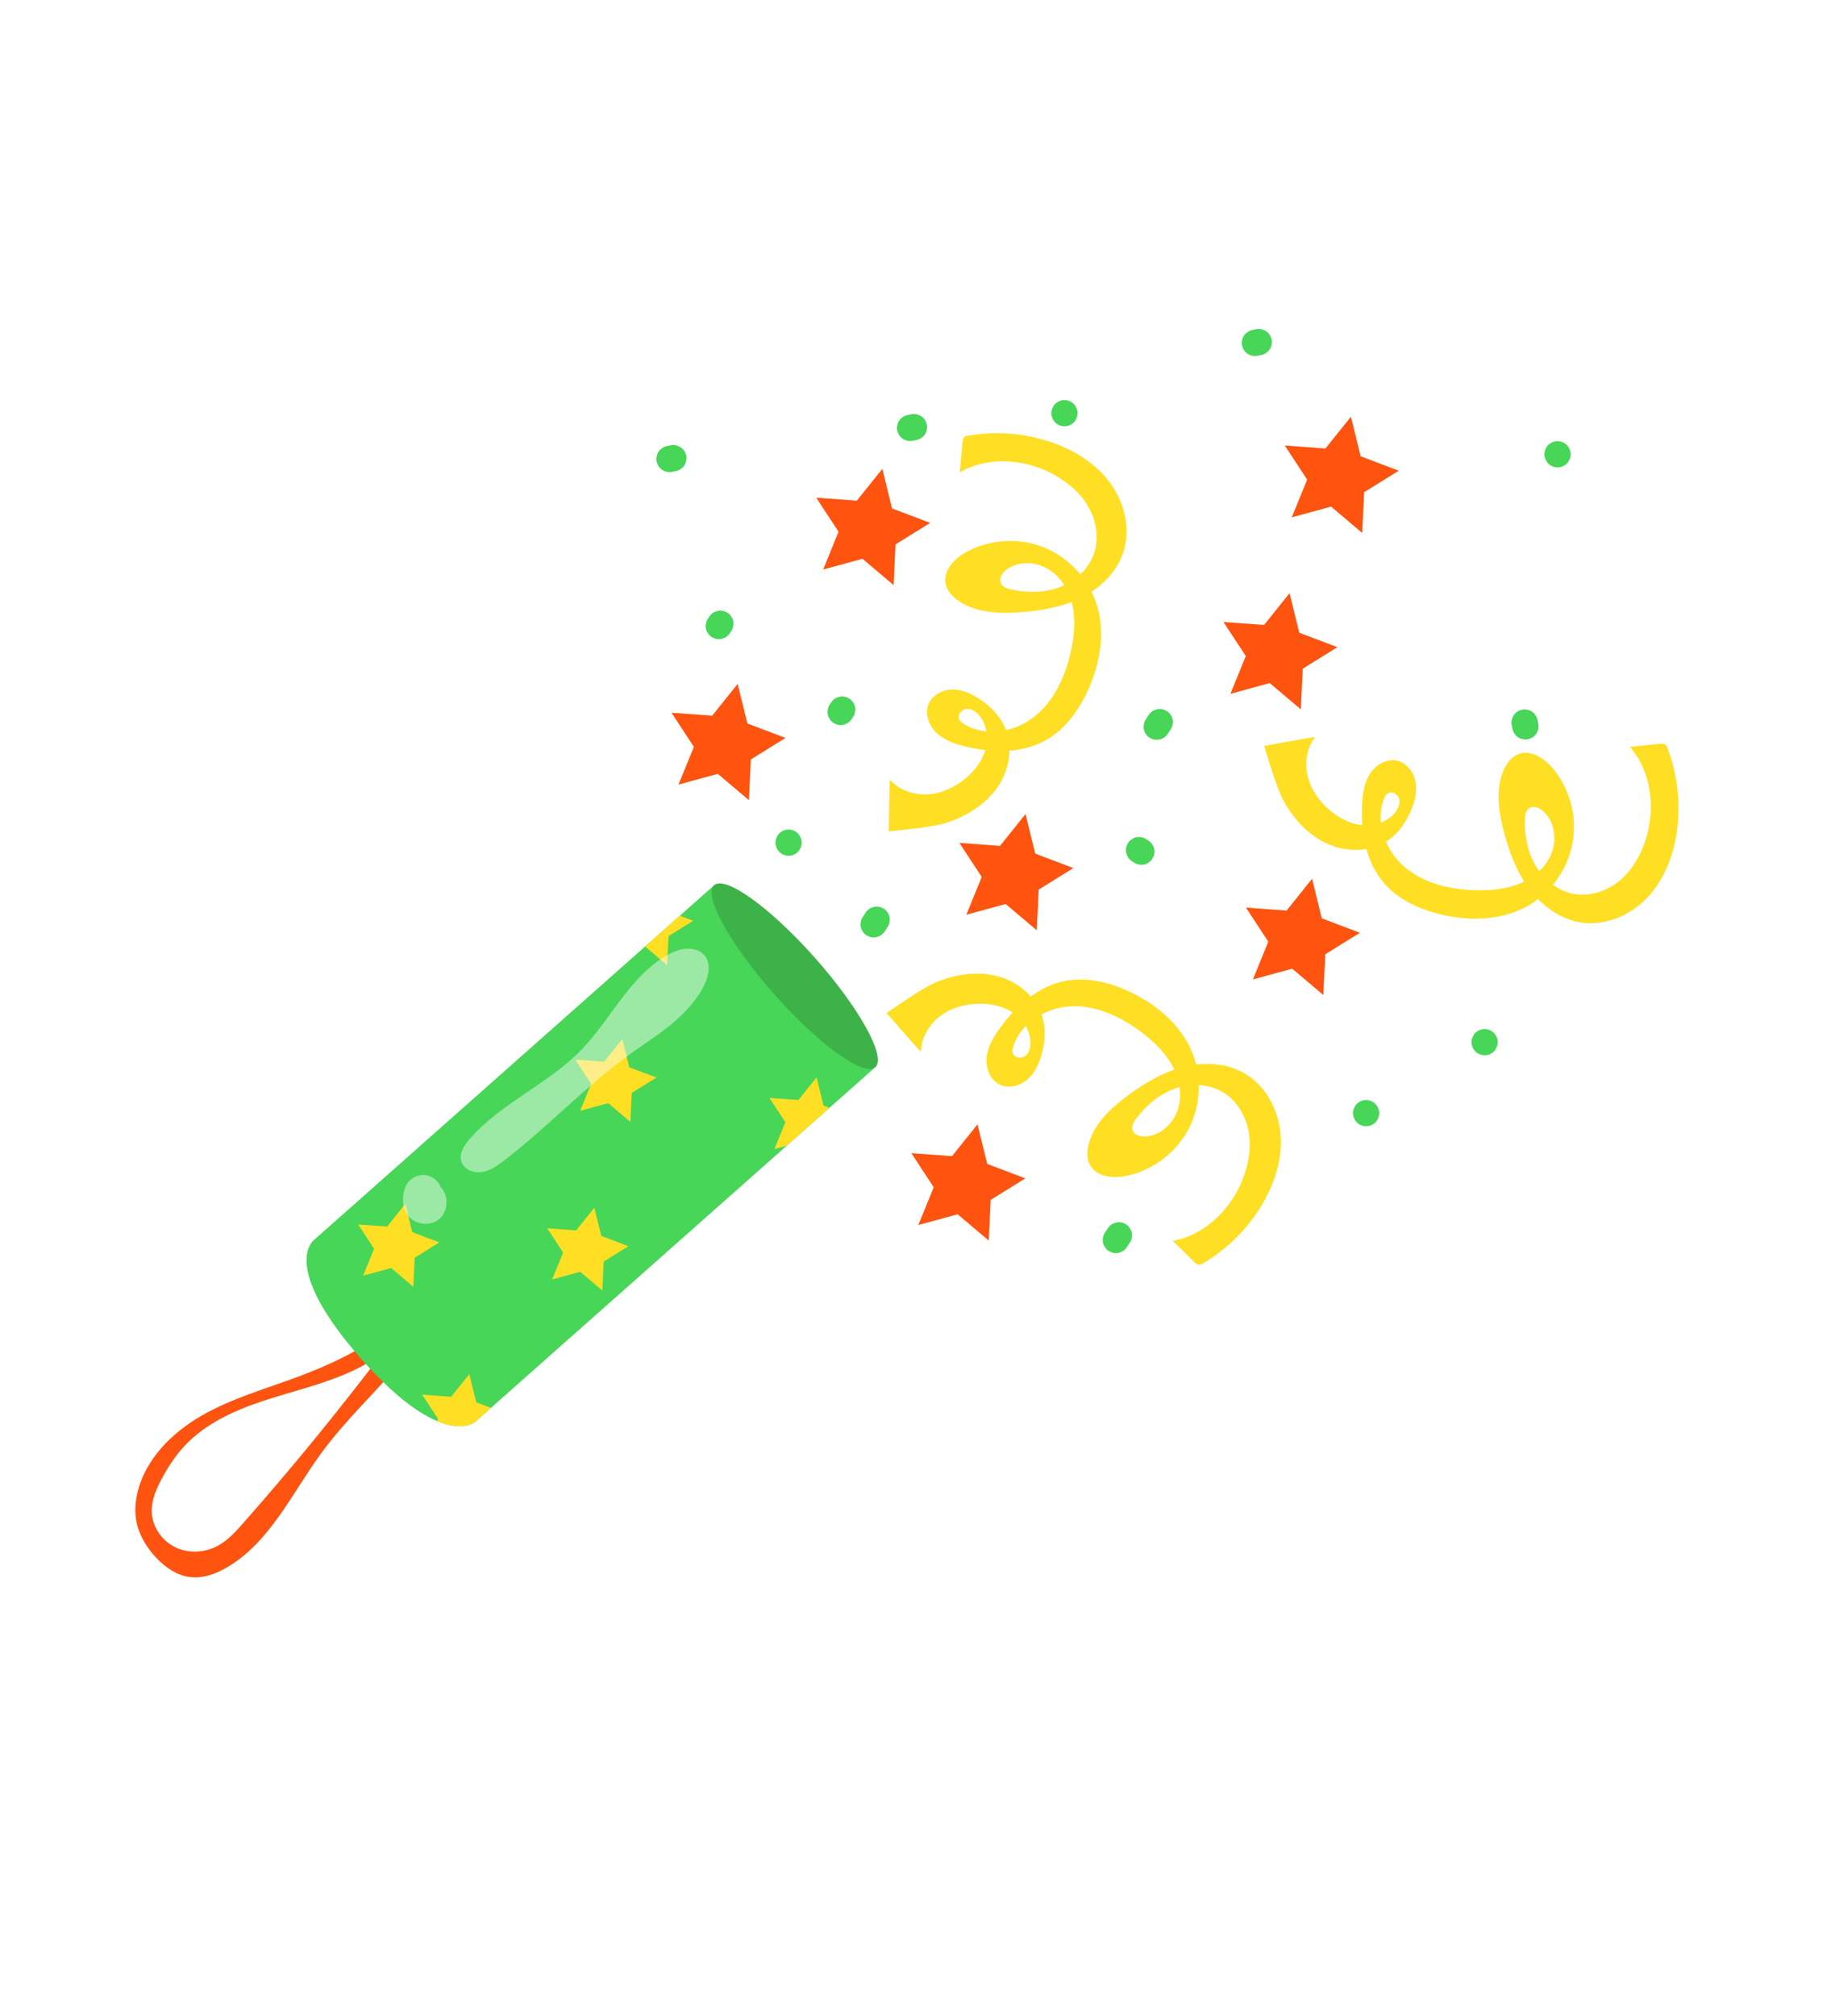 <svg width="235" height="258" viewBox="0 0 235 258" fill="none" xmlns="http://www.w3.org/2000/svg">
<g clip-path="url(#clip0_32_293)" filter="url(#filter0_d_32_293)">
<path d="M38.342 172.147C34.149 173.716 29.785 174.928 25.896 177.146C22.007 179.363 18.541 182.813 17.573 187.185C17.34 188.237 17.256 189.33 17.411 190.395C17.689 192.308 18.728 194.052 20.066 195.446C21.192 196.619 22.605 197.607 24.213 197.838C25.918 198.083 27.64 197.455 29.123 196.579C34.613 193.333 37.404 187.078 41.178 181.938C44.33 177.647 48.293 174.021 51.704 169.933C52.337 169.176 52.976 168.346 53.087 167.366C53.139 166.922 52.986 166.36 52.547 166.271C52.411 166.244 52.271 166.267 52.139 166.303C50.932 166.615 50.095 167.678 49.343 168.674C43.567 176.324 37.496 183.751 31.152 190.936C30.185 192.031 29.186 193.142 27.902 193.84C26.242 194.747 24.143 194.859 22.437 194.034C20.735 193.208 19.502 191.431 19.43 189.541C19.373 188.027 20.007 186.575 20.727 185.239C21.525 183.76 22.445 182.34 23.588 181.107C26.238 178.245 29.921 176.565 33.621 175.333C37.323 174.101 41.158 173.24 44.721 171.655C46.71 170.771 48.65 169.629 50.133 168.011C51.312 166.725 52.66 163.791 49.988 165.914C46.52 168.668 42.468 170.602 38.34 172.146L38.342 172.147Z" fill="#FF5310"/>
<path d="M60.856 177.982C60.856 177.982 56.678 181.681 46.362 170.038C35.657 157.955 40.224 154.696 40.224 154.696L91.564 109.215L112.195 132.503L60.855 177.984L60.856 177.982Z" fill="#47D658"/>
<path d="M112.094 132.588C110.65 133.87 104.86 129.692 99.162 123.263C93.466 116.832 90.019 110.582 91.462 109.302C92.906 108.021 98.696 112.198 104.394 118.627C110.09 125.058 113.537 131.309 112.094 132.588Z" fill="#3DB248"/>
<path d="M52.789 153.704L56.266 155.02L53.108 156.98L52.929 160.694L50.088 158.294L46.502 159.274L47.907 155.831L45.866 152.721L49.575 152.992L51.901 150.09L52.789 153.704Z" fill="#FFDF24"/>
<path d="M77 154.187L80.479 155.504L77.317 157.465L77.141 161.178L74.299 158.78L70.711 159.759L72.118 156.314L70.077 153.207L73.785 153.478L76.113 150.577L77 154.187Z" fill="#FFDF24"/>
<path d="M95.712 88.604L100.592 90.45L96.157 93.2L95.909 98.413L91.924 95.045L86.89 96.42L88.861 91.589L85.998 87.227L91.201 87.607L94.467 83.538L95.712 88.604Z" fill="#FF5310"/>
<path d="M169.274 113.542L174.154 115.388L169.72 118.138L169.472 123.351L165.486 119.983L160.453 121.358L162.423 116.527L159.561 112.163L164.766 112.546L168.03 108.474L169.274 113.542Z" fill="#FF5310"/>
<path d="M174.251 54.401L179.13 56.249L174.696 58.997L174.448 64.21L170.463 60.842L165.429 62.217L167.4 57.386L164.537 53.023L169.74 53.404L173.006 49.335L174.251 54.401Z" fill="#FF5310"/>
<path d="M126.427 144.974L131.306 146.822L126.871 149.572L126.624 154.783L122.637 151.417L117.605 152.79L119.576 147.959L116.712 143.597L121.918 143.978L125.182 139.909L126.427 144.974Z" fill="#FF5310"/>
<path d="M132.576 105.26L137.456 107.106L133.021 109.856L132.773 115.069L128.788 111.701L123.754 113.076L125.725 108.245L122.863 103.881L128.067 104.265L131.332 100.193L132.576 105.26Z" fill="#FF5310"/>
<path d="M166.393 76.987L171.273 78.833L166.838 81.583L166.591 86.794L162.605 83.427L157.573 84.801L159.543 79.97L156.68 75.608L161.884 75.991L165.149 71.919L166.393 76.987Z" fill="#FF5310"/>
<path d="M114.242 61.08L119.122 62.925L114.687 65.675L114.438 70.887L110.454 67.52L105.42 68.892L107.39 64.061L104.529 59.7L109.731 60.082L112.996 56.011L114.242 61.08Z" fill="#FF5310"/>
<path d="M80.587 132.601L84.066 133.918L80.905 135.878L80.729 139.592L77.888 137.192L74.3 138.171L75.705 134.728L73.664 131.618L77.372 131.891L79.7 128.99L80.587 132.601Z" fill="#FFDF24"/>
<path d="M100.735 142.651L106.219 137.794L105.46 137.507L104.574 133.895L102.246 136.796L98.538 136.525L100.578 139.634L99.172 143.077L100.735 142.651Z" fill="#FFDF24"/>
<path d="M87.054 113.204L82.608 117.142L85.433 119.53L85.613 115.816L88.772 113.854L87.054 113.204Z" fill="#FFDF24"/>
<path d="M60.838 177.997L62.87 176.197L60.992 175.486L60.105 171.875L57.777 174.776L54.067 174.504L56.107 177.614L55.985 177.911C59.358 179.306 60.836 177.996 60.836 177.996L60.838 177.997Z" fill="#FFDF24"/>
<path opacity="0.46" d="M86.341 117.809C80.994 120.197 78.468 126.244 74.382 130.44C70.107 134.827 64.041 137.223 60.069 141.883C59.421 142.642 58.803 143.608 59.058 144.573C59.333 145.624 60.583 146.174 61.659 146.026C62.735 145.879 63.665 145.221 64.528 144.561C70.177 140.233 75.057 134.952 80.838 130.806C82.987 129.263 85.266 127.874 87.17 126.042C88.649 124.618 90.847 122.018 90.753 119.786C90.651 117.398 88.195 116.983 86.341 117.812L86.341 117.809Z" fill="white"/>
<path opacity="0.46" d="M56.402 147.856C56.067 147.067 55.284 146.486 54.433 146.394C53.58 146.305 52.691 146.707 52.201 147.408C51.915 147.815 51.762 148.299 51.679 148.79C51.532 149.661 51.609 150.601 52.071 151.356C52.898 152.707 54.977 153.065 56.208 152.071C57.44 151.076 57.524 148.969 56.377 147.877L56.405 147.855L56.402 147.856Z" fill="white"/>
<path d="M119.845 121.733C122.368 120.686 125.219 120.248 127.853 120.973C130.487 121.698 132.839 123.709 133.543 126.347C133.935 127.819 133.809 129.39 133.417 130.859C133.085 132.096 132.537 133.322 131.57 134.163C130.604 135.003 129.152 135.374 128.004 134.806C126.769 134.193 126.203 132.662 126.357 131.293C126.513 129.922 127.252 128.692 128.062 127.578C130.147 124.707 133.019 122.179 136.507 121.533C139.267 121.023 142.129 121.744 144.669 122.937C148.066 124.53 151.148 127.098 152.614 130.551C153.958 133.716 153.802 137.481 152.202 140.524C150.6 143.568 147.584 145.827 144.215 146.51C142.534 146.852 140.454 146.636 139.606 145.146C139.101 144.26 139.187 143.147 139.491 142.173C140.286 139.641 142.364 137.733 144.505 136.164C146.669 134.577 149.029 133.187 151.633 132.537C154.235 131.89 157.119 132.047 159.429 133.408C162.141 135.005 163.763 138.119 163.998 141.258C164.233 144.397 163.208 147.537 161.59 150.238C159.753 153.302 157.137 155.895 154.055 157.706C153.9 157.796 153.734 157.888 153.554 157.882C153.313 157.874 153.116 157.695 152.943 157.524C152.026 156.622 151.107 155.722 150.19 154.82C154.267 154.103 157.597 150.826 159.127 146.978C159.903 145.031 160.275 142.882 159.901 140.822C159.526 138.761 158.344 136.799 156.532 135.746C154.719 134.691 152.427 134.632 150.451 135.339C148.475 136.044 146.805 137.455 145.531 139.12C145.197 139.557 144.872 140.097 145.028 140.624C145.224 141.283 146.055 141.512 146.742 141.457C148.642 141.309 150.275 139.791 150.853 137.976C151.431 136.16 151.064 134.134 150.162 132.455C149.259 130.776 147.864 129.411 146.355 128.247C143.767 126.247 140.642 124.73 137.369 124.795C134.098 124.862 130.737 126.826 129.762 129.951C129.678 130.223 129.61 130.516 129.695 130.786C129.88 131.387 130.756 131.54 131.268 131.172C131.781 130.804 131.967 130.123 131.967 129.49C131.967 127.963 131.055 126.522 129.797 125.659C128.538 124.795 126.972 124.459 125.445 124.47C123.652 124.483 121.831 124.975 120.398 126.054C118.966 127.133 117.965 128.836 117.929 130.63C117.016 129.656 113.544 125.663 113.544 125.663C113.544 125.663 117.968 122.516 119.845 121.733Z" fill="#FFDF24"/>
<path d="M121.166 101.319C123.768 100.488 126.226 98.976 127.767 96.721C129.308 94.467 129.8 91.41 128.63 88.941C127.978 87.566 126.866 86.45 125.616 85.583C124.563 84.853 123.352 84.273 122.071 84.258C120.791 84.241 119.443 84.899 118.936 86.076C118.389 87.341 118.947 88.875 119.951 89.82C120.955 90.763 122.315 91.225 123.654 91.552C127.1 92.393 130.928 92.463 134.005 90.7C136.44 89.306 138.157 86.903 139.323 84.351C140.883 80.94 141.573 76.987 140.46 73.404C139.44 70.121 136.886 67.35 133.695 66.063C130.506 64.778 126.743 65.006 123.73 66.664C122.228 67.491 120.779 69 121.097 70.687C121.285 71.689 122.07 72.484 122.932 73.028C125.176 74.448 127.995 74.557 130.644 74.368C133.321 74.178 136.02 73.712 138.424 72.524C140.828 71.335 142.925 69.349 143.808 66.816C144.844 63.842 144.068 60.42 142.215 57.874C140.362 55.327 137.552 53.595 134.571 52.583C131.187 51.434 127.515 51.149 123.996 51.761C123.819 51.792 123.632 51.83 123.498 51.95C123.318 52.112 123.286 52.378 123.263 52.618C123.146 53.9 123.028 55.18 122.913 56.46C126.486 54.369 131.145 54.717 134.8 56.661C136.649 57.646 138.324 59.041 139.372 60.856C140.419 62.672 140.785 64.932 140.085 66.907C139.384 68.884 137.673 70.412 135.709 71.151C133.746 71.891 131.56 71.895 129.511 71.45C128.974 71.332 128.377 71.132 128.157 70.628C127.882 69.997 128.366 69.286 128.924 68.885C130.468 67.769 132.697 67.871 134.311 68.882C135.927 69.893 136.957 71.676 137.355 73.539C137.753 75.402 137.572 77.346 137.175 79.211C136.494 82.41 135.09 85.59 132.554 87.655C130.015 89.72 126.183 90.396 123.418 88.643C123.178 88.49 122.939 88.31 122.827 88.049C122.579 87.471 123.147 86.788 123.776 86.737C124.404 86.686 124.988 87.088 125.395 87.568C126.383 88.733 126.619 90.42 126.218 91.894C125.817 93.368 124.842 94.635 123.668 95.615C122.291 96.764 120.584 97.567 118.794 97.672C117.003 97.775 115.138 97.125 113.952 95.779C113.887 97.113 113.819 102.404 113.819 102.404C113.819 102.404 119.23 101.943 121.167 101.325L121.166 101.319Z" fill="#FFDF24"/>
<path d="M164.365 98.471C165.68 100.865 167.633 102.988 170.142 104.068C172.652 105.147 175.745 105.044 177.943 103.425C179.168 102.521 180.051 101.217 180.661 99.821C181.174 98.649 181.514 97.347 181.284 96.087C181.054 94.827 180.15 93.631 178.9 93.357C177.553 93.063 176.152 93.905 175.419 95.073C174.684 96.239 174.493 97.661 174.429 99.037C174.265 102.581 174.928 106.349 177.248 109.035C179.084 111.158 181.77 112.383 184.497 113.038C188.145 113.915 192.156 113.835 195.459 112.057C198.485 110.426 200.716 107.388 201.366 104.012C202.016 100.636 201.074 96.987 198.869 94.349C197.77 93.033 196.012 91.9 194.417 92.534C193.469 92.911 192.842 93.834 192.471 94.783C191.508 97.257 191.941 100.046 192.633 102.608C193.332 105.198 194.306 107.761 195.932 109.892C197.56 112.024 199.91 113.701 202.564 114.084C205.682 114.531 208.892 113.112 211.036 110.809C213.181 108.503 214.342 105.412 214.764 102.291C215.244 98.751 214.82 95.091 213.545 91.754C213.48 91.587 213.409 91.411 213.264 91.303C213.071 91.159 212.804 91.177 212.563 91.201C211.283 91.33 210.005 91.462 208.725 91.592C211.461 94.7 212.012 99.338 210.805 103.297C210.193 105.3 209.144 107.211 207.563 108.587C205.983 109.963 203.834 110.755 201.76 110.447C199.685 110.138 197.859 108.751 196.756 106.966C195.654 105.181 195.232 103.037 195.277 100.941C195.289 100.391 195.374 99.766 195.825 99.454C196.391 99.062 197.181 99.403 197.683 99.873C199.072 101.175 199.399 103.381 198.717 105.16C198.035 106.94 196.483 108.293 194.73 109.041C192.977 109.787 191.035 109.982 189.129 109.948C185.858 109.893 182.469 109.123 179.956 107.029C177.442 104.934 176.044 101.3 177.235 98.251C177.339 97.987 177.47 97.716 177.706 97.556C178.227 97.201 179.005 97.63 179.177 98.236C179.347 98.844 179.066 99.493 178.671 99.985C177.718 101.177 176.106 101.733 174.584 101.622C173.06 101.51 171.629 100.794 170.443 99.832C169.051 98.701 167.935 97.181 167.491 95.442C167.046 93.704 167.327 91.748 168.423 90.325C167.101 90.515 161.897 91.463 161.897 91.463C161.897 91.463 163.386 96.684 164.364 98.468L164.365 98.471Z" fill="#FFDF24"/>
<path d="M147.08 103.595L146.783 103.402C146.594 103.269 146.386 103.192 146.161 103.17C145.949 103.112 145.737 103.112 145.518 103.166C145.297 103.204 145.102 103.292 144.932 103.431C144.735 103.542 144.576 103.696 144.457 103.895C144.392 104.031 144.328 104.167 144.264 104.301C144.176 104.584 144.163 104.87 144.222 105.158C144.27 105.293 144.317 105.43 144.365 105.564C144.502 105.835 144.697 106.054 144.951 106.219L145.248 106.412C145.437 106.546 145.645 106.623 145.87 106.644C146.082 106.702 146.294 106.703 146.513 106.648C146.734 106.611 146.929 106.523 147.099 106.384C147.296 106.273 147.455 106.119 147.574 105.92C147.638 105.784 147.703 105.648 147.767 105.512C147.856 105.229 147.871 104.944 147.81 104.654C147.762 104.52 147.715 104.383 147.667 104.248C147.53 103.978 147.335 103.759 147.081 103.594L147.08 103.595Z" fill="#47D658"/>
<path d="M113.292 115.221L113.677 114.63C113.811 114.44 113.888 114.232 113.909 114.007C113.967 113.795 113.969 113.581 113.913 113.364C113.876 113.144 113.788 112.948 113.649 112.778C113.538 112.581 113.384 112.422 113.185 112.303C113.049 112.239 112.913 112.174 112.777 112.11C112.494 112.022 112.209 112.006 111.919 112.068C111.785 112.115 111.648 112.162 111.513 112.21C111.243 112.348 111.024 112.542 110.858 112.796L110.474 113.388C110.34 113.577 110.263 113.785 110.242 114.01C110.185 114.22 110.183 114.434 110.238 114.653C110.275 114.874 110.363 115.069 110.502 115.239C110.613 115.436 110.767 115.595 110.966 115.714C111.102 115.779 111.238 115.843 111.374 115.908C111.657 115.996 111.943 116.009 112.231 115.95C112.366 115.902 112.503 115.855 112.637 115.807C112.908 115.67 113.127 115.475 113.292 115.221Z" fill="#47D658"/>
<path d="M109.067 88.035L109.26 87.738C109.394 87.549 109.47 87.341 109.492 87.116C109.55 86.904 109.551 86.69 109.496 86.473C109.459 86.252 109.369 86.059 109.231 85.887C109.12 85.69 108.966 85.531 108.767 85.412C108.631 85.348 108.495 85.283 108.359 85.219C108.076 85.13 107.79 85.117 107.502 85.177C107.367 85.224 107.231 85.271 107.096 85.319C106.826 85.457 106.606 85.651 106.441 85.905L106.248 86.202C106.114 86.391 106.037 86.599 106.016 86.824C105.958 87.036 105.957 87.25 106.012 87.467C106.049 87.688 106.138 87.881 106.276 88.053C106.387 88.25 106.542 88.409 106.741 88.528C106.877 88.593 107.013 88.657 107.149 88.722C107.431 88.81 107.717 88.823 108.006 88.764C108.141 88.716 108.277 88.669 108.412 88.621C108.682 88.484 108.902 88.289 109.067 88.035Z" fill="#47D658"/>
<path d="M93.465 77.045L93.658 76.748C93.791 76.559 93.868 76.351 93.89 76.126C93.948 75.914 93.949 75.7 93.894 75.483C93.856 75.262 93.768 75.067 93.629 74.897C93.518 74.7 93.364 74.541 93.165 74.422C93.029 74.358 92.893 74.293 92.757 74.228C92.474 74.14 92.188 74.127 91.9 74.186C91.765 74.234 91.629 74.281 91.494 74.329C91.224 74.466 91.004 74.661 90.839 74.915L90.646 75.212C90.512 75.401 90.435 75.609 90.414 75.834C90.356 76.046 90.355 76.26 90.41 76.477C90.447 76.697 90.536 76.891 90.674 77.063C90.785 77.26 90.94 77.419 91.139 77.538C91.275 77.602 91.411 77.667 91.547 77.731C91.829 77.82 92.114 77.835 92.404 77.773C92.538 77.726 92.675 77.679 92.81 77.631C93.08 77.493 93.3 77.299 93.465 77.045Z" fill="#47D658"/>
<path d="M116.901 52.417C117.064 52.382 117.227 52.348 117.391 52.313C117.611 52.276 117.807 52.188 117.977 52.049C118.174 51.938 118.333 51.784 118.452 51.585C118.585 51.395 118.662 51.188 118.684 50.962C118.741 50.752 118.742 50.538 118.688 50.319C118.64 50.185 118.593 50.048 118.545 49.913C118.407 49.643 118.213 49.424 117.959 49.258C117.823 49.194 117.687 49.129 117.551 49.065C117.268 48.977 116.982 48.963 116.694 49.023C116.531 49.057 116.367 49.092 116.204 49.127C115.983 49.164 115.788 49.252 115.618 49.391C115.421 49.502 115.262 49.656 115.143 49.855C115.009 50.044 114.933 50.252 114.911 50.477C114.853 50.689 114.852 50.903 114.907 51.12C114.955 51.255 115.002 51.392 115.05 51.526C115.187 51.796 115.382 52.016 115.636 52.181C115.772 52.246 115.908 52.31 116.044 52.375C116.326 52.463 116.611 52.478 116.901 52.417Z" fill="#47D658"/>
<path d="M135.404 50.293C135.764 50.527 136.247 50.618 136.667 50.527C137.071 50.442 137.515 50.16 137.727 49.801C137.947 49.426 138.073 48.971 137.962 48.537C137.849 48.106 137.616 47.725 137.235 47.478C136.875 47.243 136.392 47.152 135.972 47.243C135.568 47.328 135.124 47.611 134.912 47.97C134.692 48.345 134.566 48.799 134.677 49.233C134.79 49.665 135.023 50.045 135.404 50.293Z" fill="#47D658"/>
<path d="M149.545 89.929L149.93 89.338C150.064 89.148 150.141 88.941 150.162 88.715C150.22 88.504 150.22 88.291 150.166 88.072C150.129 87.852 150.041 87.656 149.902 87.486C149.791 87.289 149.637 87.13 149.438 87.011C149.302 86.947 149.166 86.882 149.03 86.818C148.747 86.73 148.462 86.714 148.172 86.776C148.038 86.823 147.901 86.87 147.766 86.918C147.496 87.056 147.277 87.25 147.111 87.504L146.726 88.096C146.593 88.285 146.516 88.493 146.495 88.718C146.436 88.93 146.435 89.144 146.491 89.361C146.528 89.582 146.616 89.777 146.755 89.947C146.866 90.144 147.02 90.303 147.219 90.422C147.355 90.487 147.491 90.551 147.627 90.616C147.91 90.704 148.195 90.719 148.484 90.658C148.619 90.61 148.756 90.563 148.89 90.516C149.161 90.378 149.38 90.183 149.545 89.929Z" fill="#47D658"/>
<path d="M196.997 88.621C196.963 88.457 196.928 88.294 196.894 88.131C196.857 87.91 196.767 87.716 196.629 87.544C196.519 87.347 196.364 87.189 196.165 87.07C195.976 86.936 195.768 86.859 195.543 86.838C195.331 86.78 195.117 86.778 194.9 86.834C194.765 86.882 194.629 86.928 194.494 86.976C194.224 87.114 194.004 87.308 193.839 87.562C193.775 87.698 193.71 87.834 193.645 87.97C193.557 88.253 193.542 88.538 193.603 88.828C193.638 88.991 193.672 89.154 193.707 89.317C193.744 89.538 193.832 89.734 193.971 89.904C194.082 90.101 194.236 90.26 194.435 90.378C194.625 90.512 194.833 90.589 195.058 90.61C195.27 90.668 195.482 90.669 195.701 90.614C195.835 90.566 195.972 90.52 196.107 90.472C196.377 90.334 196.596 90.14 196.762 89.886C196.826 89.75 196.891 89.614 196.955 89.478C197.043 89.195 197.059 88.91 196.997 88.621Z" fill="#47D658"/>
<path d="M161.057 41.534C161.22 41.499 161.384 41.465 161.547 41.43C161.768 41.393 161.963 41.305 162.133 41.166C162.33 41.055 162.489 40.901 162.608 40.702C162.742 40.512 162.818 40.304 162.84 40.08C162.898 39.868 162.898 39.655 162.844 39.436C162.796 39.302 162.749 39.165 162.701 39.03C162.564 38.76 162.369 38.541 162.115 38.376C161.979 38.311 161.843 38.246 161.707 38.182C161.425 38.094 161.138 38.08 160.85 38.14C160.687 38.174 160.524 38.209 160.36 38.243C160.14 38.281 159.944 38.369 159.774 38.508C159.577 38.619 159.418 38.773 159.299 38.972C159.166 39.161 159.089 39.369 159.067 39.594C159.009 39.806 159.009 40.019 159.063 40.237C159.111 40.372 159.158 40.508 159.206 40.643C159.343 40.913 159.538 41.133 159.792 41.298C159.928 41.363 160.064 41.427 160.2 41.492C160.483 41.58 160.768 41.595 161.057 41.534Z" fill="#47D658"/>
<path d="M198.549 55.554C198.909 55.789 199.392 55.88 199.814 55.79C200.218 55.705 200.662 55.422 200.874 55.064C201.094 54.689 201.22 54.234 201.109 53.8C200.997 53.367 200.763 52.988 200.38 52.739C200.02 52.505 199.537 52.414 199.117 52.505C198.713 52.59 198.269 52.873 198.057 53.231C197.837 53.606 197.711 54.061 197.822 54.495C197.935 54.926 198.168 55.307 198.549 55.554Z" fill="#47D658"/>
<path d="M189.213 130.796C189.573 131.03 190.056 131.121 190.476 131.03C190.88 130.945 191.324 130.663 191.537 130.302C191.757 129.927 191.883 129.472 191.772 129.039C191.661 128.605 191.426 128.227 191.045 127.979C190.685 127.744 190.202 127.654 189.782 127.744C189.378 127.83 188.935 128.11 188.722 128.471C188.502 128.846 188.375 129.302 188.486 129.736C188.597 130.17 188.832 130.548 189.213 130.796Z" fill="#47D658"/>
<path d="M144.313 155.622L144.698 155.031C144.832 154.841 144.908 154.634 144.93 154.409C144.988 154.197 144.989 153.982 144.934 153.765C144.897 153.545 144.808 153.349 144.669 153.179C144.558 152.982 144.404 152.823 144.205 152.705C144.069 152.64 143.933 152.575 143.797 152.511C143.514 152.423 143.23 152.407 142.94 152.469C142.805 152.517 142.669 152.563 142.534 152.611C142.264 152.749 142.044 152.943 141.879 153.197L141.494 153.789C141.36 153.978 141.284 154.186 141.262 154.411C141.205 154.621 141.204 154.836 141.258 155.054C141.295 155.275 141.383 155.47 141.522 155.64C141.633 155.837 141.788 155.996 141.987 156.115C142.123 156.18 142.259 156.244 142.395 156.309C142.677 156.397 142.964 156.41 143.252 156.351C143.387 156.303 143.523 156.256 143.658 156.209C143.928 156.071 144.148 155.876 144.313 155.622Z" fill="#47D658"/>
<path d="M174.034 139.882C174.394 140.117 174.877 140.208 175.297 140.117C175.717 140.026 176.145 139.749 176.357 139.39C176.577 139.015 176.703 138.561 176.592 138.127C176.48 137.693 176.246 137.315 175.865 137.067C175.505 136.833 175.022 136.742 174.602 136.833C174.198 136.918 173.754 137.2 173.542 137.559C173.322 137.934 173.195 138.391 173.307 138.823C173.42 139.254 173.653 139.635 174.034 139.882Z" fill="#47D658"/>
<path d="M100.074 105.258C100.435 105.493 100.918 105.584 101.338 105.493C101.741 105.408 102.185 105.125 102.397 104.766C102.617 104.392 102.743 103.937 102.632 103.503C102.52 103.071 102.286 102.691 101.905 102.443C101.545 102.209 101.062 102.118 100.642 102.209C100.239 102.294 99.794 102.577 99.582 102.935C99.362 103.31 99.237 103.765 99.348 104.199C99.46 104.63 99.694 105.011 100.074 105.258Z" fill="#47D658"/>
<path d="M86.088 56.39C86.252 56.355 86.415 56.321 86.578 56.286C86.799 56.249 86.994 56.161 87.165 56.022C87.362 55.911 87.52 55.757 87.639 55.558C87.773 55.368 87.85 55.161 87.871 54.936C87.929 54.724 87.931 54.509 87.875 54.293C87.827 54.158 87.781 54.021 87.733 53.887C87.595 53.616 87.4 53.397 87.147 53.232C87.01 53.167 86.874 53.103 86.739 53.038C86.456 52.95 86.171 52.934 85.881 52.996C85.718 53.03 85.555 53.065 85.391 53.1C85.171 53.137 84.975 53.225 84.805 53.364C84.608 53.475 84.449 53.629 84.331 53.828C84.197 54.017 84.12 54.225 84.099 54.45C84.042 54.66 84.04 54.875 84.095 55.093C84.142 55.228 84.189 55.365 84.237 55.499C84.375 55.77 84.569 55.989 84.823 56.154C84.959 56.219 85.095 56.283 85.231 56.348C85.514 56.436 85.799 56.451 86.088 56.39Z" fill="#47D658"/>
</g>
<defs>
<filter id="filter0_d_32_293" x="-3.649" y="0.02" width="242.214" height="265.876" filterUnits="userSpaceOnUse" color-interpolation-filters="sRGB">
<feFlood flood-opacity="0" result="BackgroundImageFix"/>
<feColorMatrix in="SourceAlpha" type="matrix" values="0 0 0 0 0 0 0 0 0 0 0 0 0 0 0 0 0 0 127 0" result="hardAlpha"/>
<feOffset dy="4"/>
<feGaussianBlur stdDeviation="2"/>
<feComposite in2="hardAlpha" operator="out"/>
<feColorMatrix type="matrix" values="0 0 0 0 0 0 0 0 0 0 0 0 0 0 0 0 0 0 0.25 0"/>
<feBlend mode="normal" in2="BackgroundImageFix" result="effect1_dropShadow_32_293"/>
<feBlend mode="normal" in="SourceGraphic" in2="effect1_dropShadow_32_293" result="shape"/>
</filter>
<clipPath id="clip0_32_293">
<rect width="137.465" height="218.215" fill="white" transform="translate(119.332 0.02) rotate(33.041)"/>
</clipPath>
</defs>
</svg>
